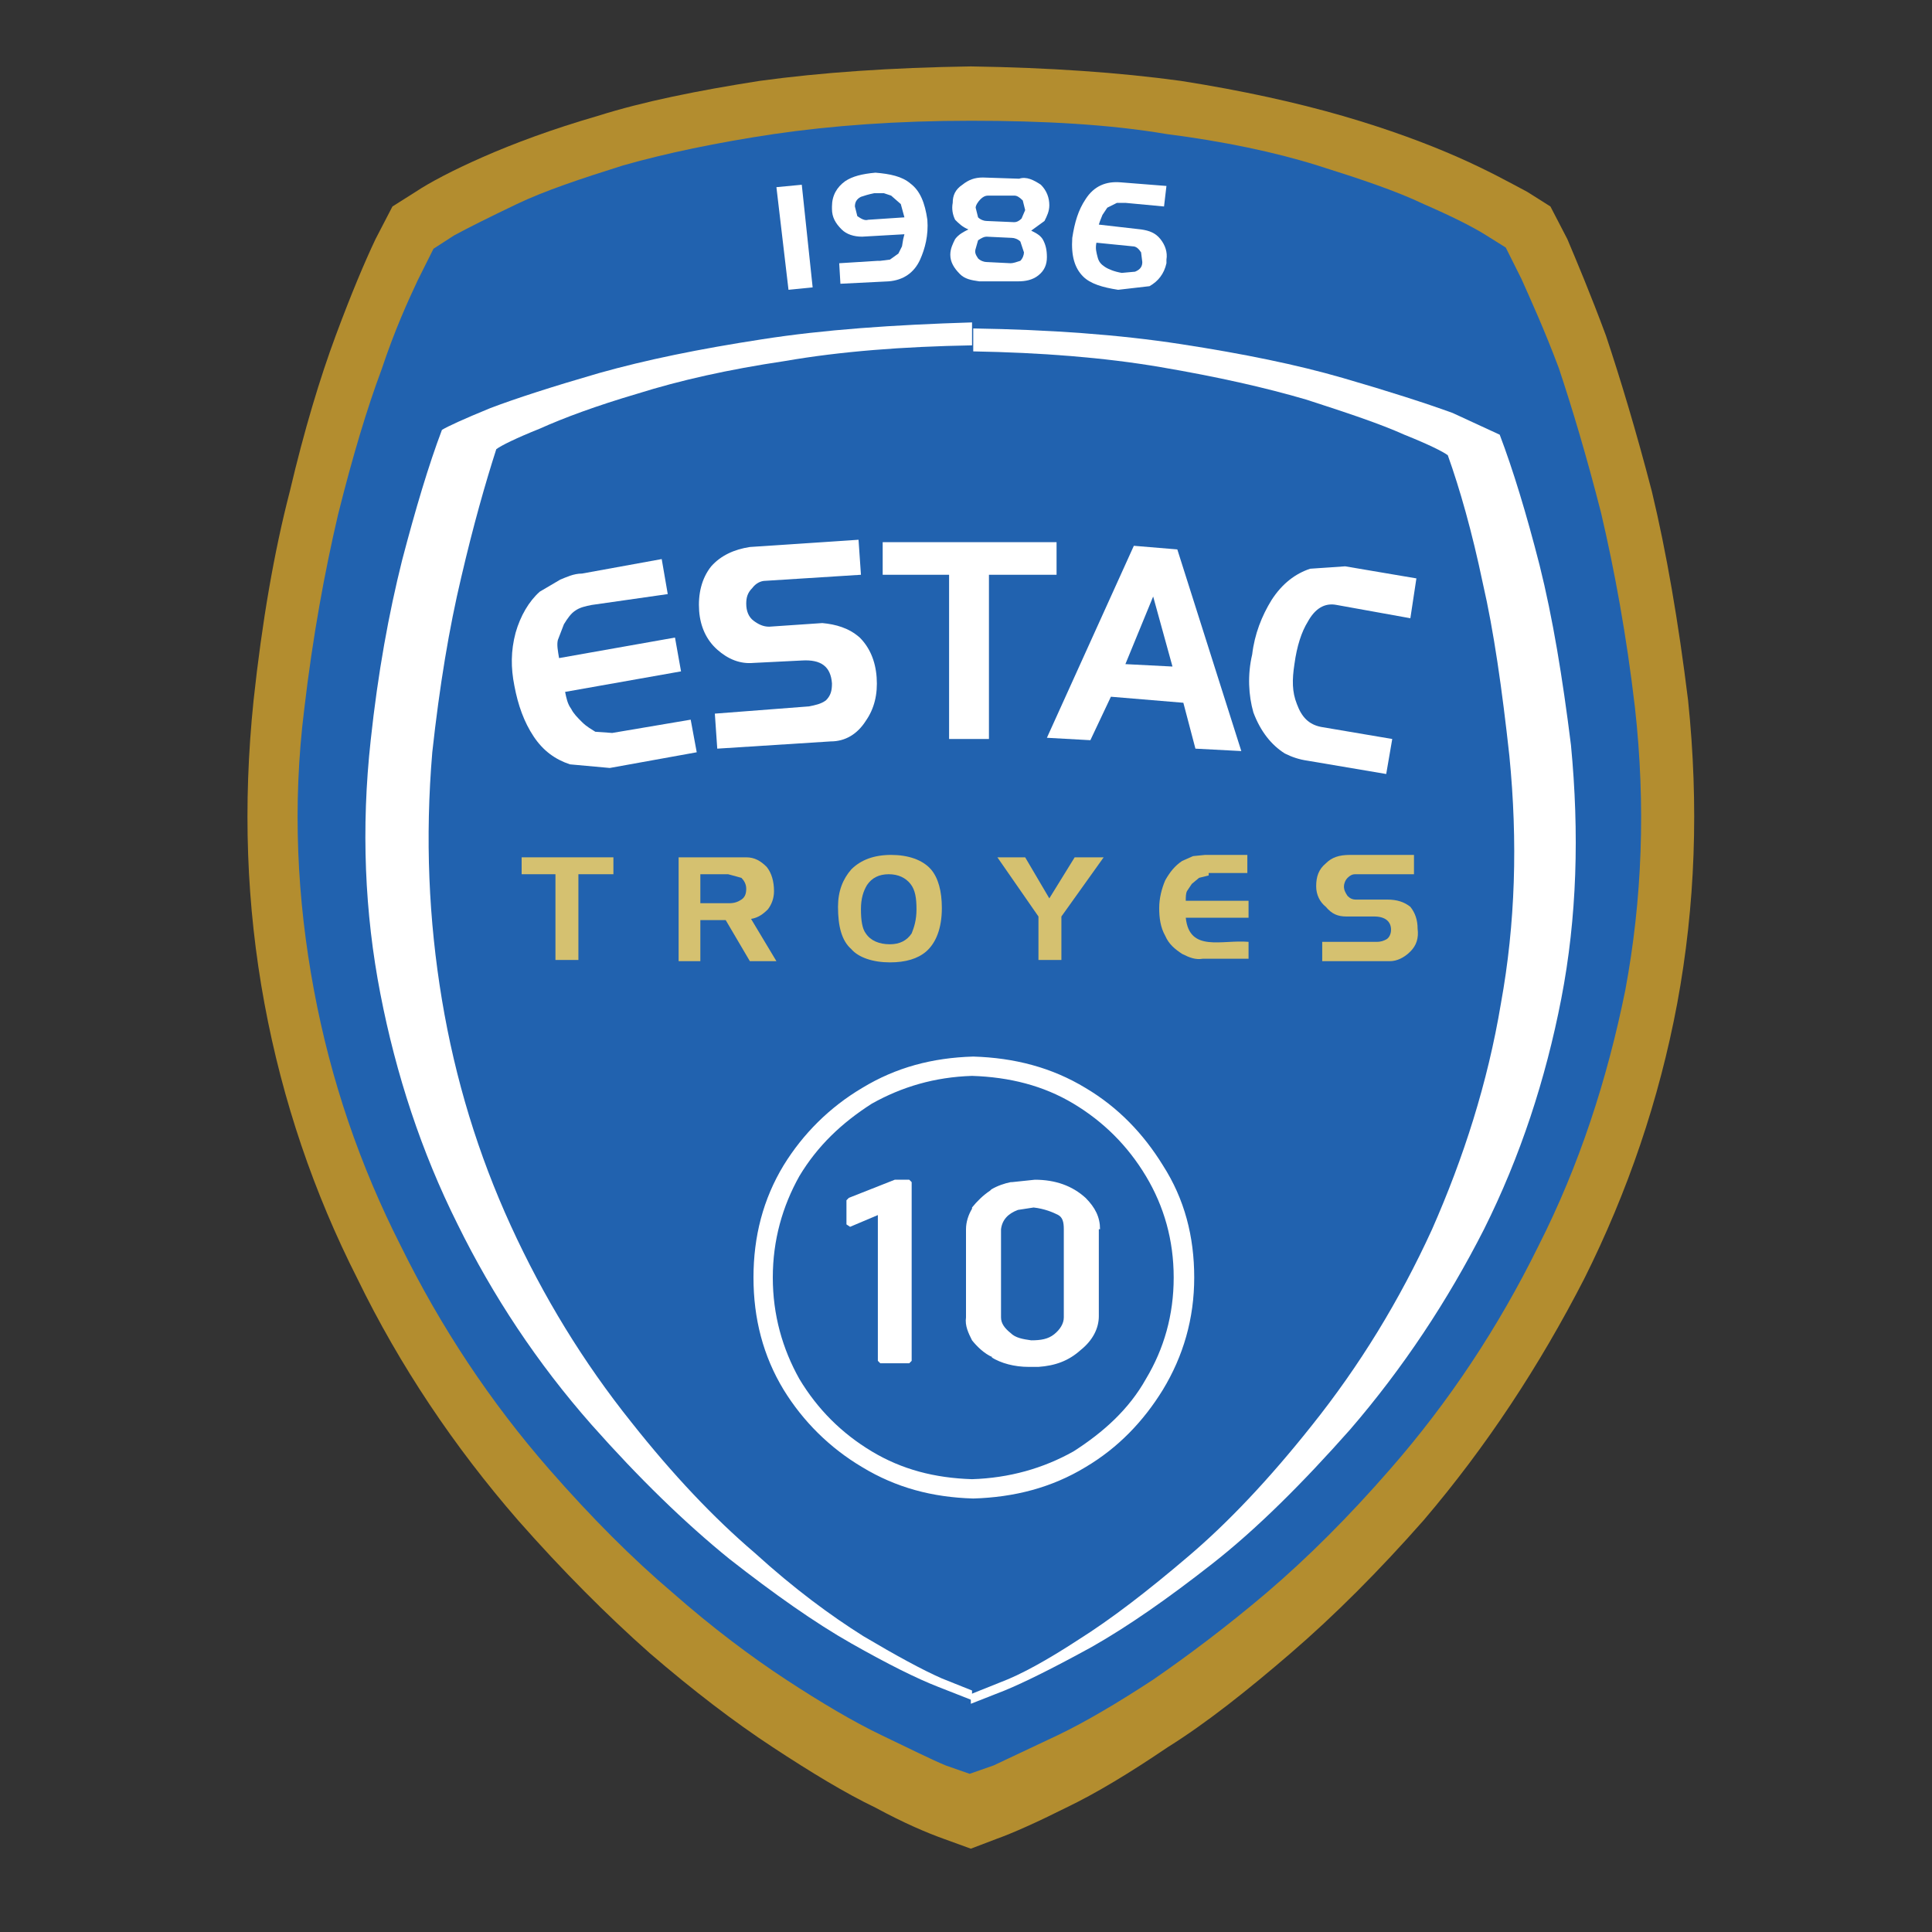<?xml version="1.0" encoding="utf-8"?>
<!-- Generator: Adobe Illustrator 19.1.0, SVG Export Plug-In . SVG Version: 6.00 Build 0)  -->
<svg version="1.1" id="Layer_1" xmlns="http://www.w3.org/2000/svg" xmlns:xlink="http://www.w3.org/1999/xlink" x="0px" y="0px"
	 viewBox="0 0 160 160" style="enable-background:new 0 0 160 160;" xml:space="preserve">
<rect x="0" y="0" width="160" height="160" fill="#333333" stroke="none"/>
<style type="text/css">
	.st0{fill-rule:evenodd;clip-rule:evenodd;fill:#B38D2F;}
	.st1{fill-rule:evenodd;clip-rule:evenodd;fill:#2162AF;}
	.st2{fill-rule:evenodd;clip-rule:evenodd;fill:#FFFFFF;}
	.st3{fill:#FFFFFF;}
	.st4{fill-rule:evenodd;clip-rule:evenodd;fill:#D5C170;}
</style>
<g>
	<path class="st0" d="M120.7,13c-2.5-1.1-5.7-2.3-9.5-3.4c-3.8-1.1-8.3-2.1-13.4-2.9C92.7,6,86.9,5.6,80.4,5.5
		C73.8,5.6,68,6,62.9,6.7c-5.1,0.8-9.6,1.7-13.4,2.9c-3.8,1.1-7,2.3-9.5,3.4c-2.5,1.1-4.4,2.1-5.6,2.9l-1.9,1.2l-1.4,2.7
		c-0.9,1.9-2,4.5-3.3,8c-1.3,3.5-2.6,7.8-3.8,12.9c-1.3,5-2.3,10.8-3,17.3c-0.9,8.7-0.6,17,0.9,25.1c1.5,8.1,4.1,15.7,7.7,22.8
		c3.5,7.2,8,13.9,13.3,20c3.7,4.2,7.4,7.9,10.9,11c3.6,3.1,7,5.7,10.2,7.8c3.2,2.1,6,3.8,8.5,5c2.4,1.3,4.3,2.1,5.7,2.6l2.2,0.8
		l2.1-0.8c1.4-0.5,3.4-1.4,5.8-2.6c2.5-1.2,5.3-2.9,8.4-5c3.2-2,6.6-4.7,10.2-7.8c3.6-3.1,7.3-6.8,11-11c5.2-6.1,9.6-12.8,13.3-20
		c3.6-7.2,6.2-14.8,7.7-22.8c1.5-8.1,1.8-16.4,0.9-25.1c-0.8-6.5-1.8-12.3-3-17.3c-1.3-5-2.6-9.3-3.8-12.9c-1.3-3.5-2.4-6.1-3.2-8
		l-1.4-2.7l-1.9-1.2C125,15.1,123.2,14.1,120.7,13"/>
	<path class="st1" d="M123.1,19.5c-1.1-0.7-2.9-1.6-5.2-2.6c-2.3-1.1-5.3-2.1-8.8-3.2c-3.5-1.1-7.8-2-12.5-2.6
		c-4.7-0.8-10.2-1.1-16.2-1.1c-6.1,0-11.5,0.4-16.3,1.1c-4.7,0.7-9,1.6-12.5,2.6c-3.5,1.1-6.5,2.1-8.8,3.2c-2.3,1.1-4.1,2-5.2,2.6
		l-1.7,1.1l-1.3,2.6c-0.8,1.7-1.9,4.1-3,7.4c-1.2,3.2-2.4,7.2-3.6,12c-1.1,4.7-2.1,10.1-2.8,16.1C24.2,66.7,24.6,74.5,26,82
		c1.4,7.5,3.8,14.5,7.2,21.2c3.3,6.7,7.4,12.9,12.3,18.5c3.5,4,6.9,7.4,10.2,10.2c3.3,2.9,6.5,5.3,9.4,7.2c2.9,1.9,5.6,3.5,7.9,4.6
		c2.3,1.1,4.1,2,5.3,2.5l2,0.7l2-0.7l5.3-2.5c2.3-1.1,5-2.7,7.9-4.6c2.9-2,6.1-4.4,9.4-7.2c3.4-2.9,6.8-6.3,10.2-10.2
		c4.9-5.6,9-11.8,12.3-18.5c3.4-6.7,5.7-13.8,7.2-21.2c1.4-7.5,1.7-15.3,0.8-23.4c-0.7-6-1.7-11.4-2.8-16.1c-1.2-4.7-2.4-8.7-3.5-12
		c-1.2-3.2-2.3-5.6-3.1-7.4l-1.3-2.6L123.1,19.5"/>
	<path class="st2" d="M63.1,28.1c-5.2,0.8-9.6,1.7-13.5,2.8c-3.8,1.1-6.9,2.1-9,2.9c-2.2,0.9-3.5,1.5-4,1.8
		c-1.1,2.9-2.2,6.6-3.3,10.8c-1.1,4.4-2,9.3-2.6,14.9c-0.8,7.3-0.5,14.3,0.8,21c1.3,6.7,3.4,13.1,6.4,19.1
		c2.9,5.9,6.6,11.5,11.1,16.6c3.9,4.4,7.7,8.1,11.4,11.1c3.7,2.9,7.1,5.3,10.1,7c3,1.7,5.4,2.9,7.2,3.6l2.8,1.1v-0.8l-2.5-1
		c-1.6-0.7-3.8-1.9-6.5-3.5c-2.7-1.7-5.7-3.9-9-6.9c-3.4-2.9-6.8-6.5-10.2-10.8c-4-5-7.3-10.4-10-16.3c-2.7-5.9-4.6-12.1-5.7-18.7
		c-1.1-6.6-1.4-13.4-0.8-20.5c0.6-5.5,1.4-10.3,2.4-14.5c1-4.3,2-7.8,2.9-10.6c0.4-0.3,1.6-0.9,3.6-1.7c2-0.9,4.7-1.9,8.1-2.9
		c3.5-1.1,7.5-2,12.2-2.7c4.6-0.8,9.8-1.2,15.5-1.3v-1.9C74,26.9,68.2,27.3,63.1,28.1"/>
	<path class="st2" d="M125,62.6c0.7,7.1,0.5,13.9-0.7,20.5c-1.1,6.6-3.1,12.8-5.7,18.7c-2.7,5.9-6,11.3-10,16.3
		c-3.5,4.4-6.9,8-10.2,10.8c-3.4,2.9-6.4,5.2-9.1,6.9c-2.6,1.7-4.8,2.9-6.4,3.5l-2.5,1v0.8l2.8-1.1c1.7-0.7,4.1-1.9,7.2-3.6
		c3-1.7,6.3-4,10-6.9c3.7-2.9,7.5-6.7,11.4-11.1c4.4-5.1,8.1-10.7,11.1-16.6c3-6,5.1-12.4,6.4-19.1c1.3-6.7,1.5-13.7,0.8-21
		c-0.7-5.6-1.5-10.5-2.6-14.9c-1.1-4.3-2.2-7.9-3.3-10.8l-3.9-1.8c-2.2-0.8-5.3-1.8-9.1-2.9c-3.8-1.1-8.2-2-13.4-2.8
		c-5.2-0.8-10.9-1.2-17.2-1.3v1.9c5.6,0.1,10.8,0.5,15.5,1.3c4.7,0.8,8.7,1.7,12.1,2.7c3.4,1.1,6.1,2,8.1,2.9c2,0.8,3.2,1.4,3.6,1.7
		c1,2.8,2,6.3,2.9,10.6C123.7,52.2,124.4,57.1,125,62.6"/>
	<path class="st3" d="M98.8,105.8L98.8,105.8 M94.9,97.4 M96.3,96.5 M89,91.5 M89.9,90.1 M80.6,89.2 M80.6,87.6 M72.3,91.5
		 M71.4,90.1 M66.3,97.4 M64.9,96.5 M64.1,105.8 M62.4,105.8 M66.3,114.2 M64.9,115.1 M72.3,120.1 M71.4,121.5 M80.6,122.4
		 M80.6,124 M89,120.1 M89.9,121.5 M94.9,114.2 M97.2,105.8c0,3.1-0.8,5.9-2.3,8.4c-1.4,2.5-3.5,4.4-6,6c-2.5,1.4-5.3,2.2-8.4,2.3
		c-3.1-0.1-5.8-0.8-8.3-2.3c-2.5-1.5-4.5-3.5-6-6c-1.4-2.5-2.2-5.3-2.2-8.4c0-3.1,0.8-5.9,2.2-8.4c1.5-2.5,3.5-4.4,6-6
		c2.5-1.4,5.2-2.2,8.3-2.3c3.1,0.1,5.9,0.8,8.4,2.3c2.5,1.5,4.5,3.5,6,6C96.4,99.9,97.2,102.7,97.2,105.8z M96.3,115.1
		c1.7-2.8,2.6-5.9,2.6-9.3c0-3.4-0.8-6.5-2.6-9.3c-1.6-2.6-3.7-4.8-6.4-6.4c-2.8-1.7-5.9-2.5-9.3-2.6c-3.4,0.1-6.4,0.9-9.2,2.6
		c-2.7,1.6-4.9,3.8-6.5,6.4c-1.7,2.8-2.5,5.9-2.5,9.3c0,3.4,0.8,6.5,2.5,9.3c1.6,2.6,3.8,4.8,6.5,6.4c2.8,1.7,5.8,2.5,9.2,2.6
		c3.4-0.1,6.5-0.9,9.3-2.6C92.6,119.9,94.7,117.7,96.3,115.1z"/>
	<polyline class="st2" points="70.3,99.4 74.2,97.9 75.3,97.9 75.3,112.8 72.9,112.8 72.9,100.4 70.3,101.4 70.3,99.4 	"/>
	<path class="st3" d="M70.4,99.6l3.8-1.5h-0.1h1.1l-0.2-0.2v14.9l0.2-0.2h-2.4l0.2,0.2v-12.4l-0.3-0.2l-2.6,1.1l0.3,0.2v-2
		L70.4,99.6 M74.1,97.7l-3.8,1.5l-0.2,0.2v2l0.3,0.2l2.6-1.1l-0.3-0.2v12.4l0.2,0.2h2.4l0.2-0.2V97.9l-0.2-0.2H74.1z"/>
	<path class="st2" d="M85.6,99.8l-1.3,0.2v-0.1c-1.1,0.4-1.6,1.1-1.6,1.9v7.3c0,0.5,0.3,1.1,0.8,1.4c0.5,0.4,1.1,0.6,1.9,0.7
		c0.8,0,1.5-0.2,2-0.6c0.6-0.4,0.9-0.9,0.9-1.5v-7.3c0-0.8-0.2-1.2-0.7-1.4C87.2,100.1,86.5,99.9,85.6,99.8 M89.7,99.4
		c0.8,0.7,1.1,1.5,1.1,2.4v7.3c0,1-0.5,1.8-1.4,2.6c-0.9,0.8-2,1.2-3.3,1.3h-0.8c-1.1,0-2.1-0.3-2.9-0.8c-0.7-0.4-1.1-0.8-1.5-1.4
		c-0.4-0.5-0.5-1.1-0.5-1.7v-7.3c0-0.5,0.2-1.1,0.5-1.7c0.4-0.5,0.8-1.1,1.4-1.4c0.5-0.3,1.1-0.5,1.6-0.6l1.9-0.1
		C87.4,98,88.7,98.4,89.7,99.4z"/>
	<path class="st3" d="M85.6,100L85.6,100 M87.8,100.1 M87.6,100.6 M88.6,101.8 M88.1,101.8 M88.6,109.1 M88.1,109.1 M87.6,110.8
		 M87.3,110.5 M85.4,111.4 M85.4,111 M83.4,110.7 M83.7,110.4 M82.5,109.1 M82.9,109.1 M82.5,101.8 M82.9,101.8 M85.6,99.5l-1.3,0.2
		l0.2,0.2v-0.1l-0.3-0.2c-1.1,0.5-1.7,1.1-1.7,2.1v7.3c0,0.6,0.3,1.1,0.9,1.6c0.5,0.5,1.2,0.7,2,0.8c0.8,0,1.6-0.2,2.2-0.7
		c0.7-0.5,1.1-1,1-1.7v-7.3c0-0.9-0.3-1.4-0.8-1.7C87.3,99.9,86.5,99.7,85.6,99.5z M84.3,100.2l1.3-0.2c0.9,0.1,1.6,0.4,2,0.6
		c0.4,0.2,0.5,0.6,0.5,1.2v7.3c0,0.5-0.3,1-0.8,1.4c-0.5,0.4-1.1,0.5-1.9,0.5c-0.7-0.1-1.3-0.2-1.7-0.6c-0.5-0.4-0.8-0.8-0.8-1.3
		v-7.3C83,101,83.5,100.5,84.3,100.2l-0.2-0.3v0.1L84.3,100.2z M89.9,99.2 M85.6,98.2 M85.6,97.7 M80.5,101.8 M80.1,101.8
		 M80.5,109.1 M80.1,109.1 M81,110.7 M80.6,111 M85.3,112.8 M85.3,113.3 M86.1,112.8 M86.1,113.3 M89.3,111.6 M89.6,111.9
		 M90.6,109.1 M91.1,109.1 M90.6,101.8 M89.6,99.5c0.7,0.7,1.1,1.4,1.1,2.3v7.3c0,0.9-0.5,1.7-1.4,2.5c-0.8,0.7-1.9,1.1-3.2,1.2
		h-0.8c-1.1-0.1-2-0.3-2.8-0.8h-0.1c-0.6-0.3-1.1-0.8-1.4-1.3c-0.3-0.5-0.5-1.1-0.5-1.6v-7.3c0-0.5,0.1-1.1,0.5-1.6v0.1
		c0.3-0.5,0.8-1.1,1.4-1.4l-0.1,0.1c0.5-0.3,1.1-0.5,1.6-0.6h-0.1l1.9-0.1C87.3,98.2,88.6,98.6,89.6,99.5z M91.1,101.8
		c0-1-0.4-1.8-1.2-2.6c-1.1-1-2.5-1.5-4.2-1.5l-1.9,0.2h-0.1c-0.5,0.1-1.1,0.3-1.6,0.6L82,98.6c-0.6,0.4-1.1,0.9-1.5,1.4v0.1
		c-0.3,0.5-0.5,1.1-0.5,1.7v7.3c-0.1,0.7,0.2,1.3,0.5,1.9c0.4,0.5,1,1.1,1.7,1.4h-0.1c0.8,0.5,1.9,0.8,3.1,0.8h0.8
		c1.4-0.1,2.5-0.5,3.5-1.4c1-0.8,1.5-1.8,1.5-2.8V101.8z"/>
	<path class="st2" d="M56.4,55.6l-9.6,1.7c0.1,0.5,0.2,1,0.5,1.4c0.2,0.4,0.5,0.7,0.9,1.1c0.4,0.4,0.8,0.6,1.1,0.8l1.4,0.1l6.5-1.1
		l0.5,2.7l-7.2,1.3l-3.3-0.3c-1.2-0.4-2.2-1.1-3-2.3c-0.8-1.2-1.3-2.6-1.6-4.2c-0.3-1.5-0.3-2.9,0.1-4.4c0.4-1.4,1.1-2.6,2-3.4
		l1.7-1c0.5-0.2,1.1-0.5,1.8-0.5l6.6-1.2l0.5,2.9L49,50.1c-0.5,0.1-1,0.2-1.4,0.5c-0.3,0.2-0.6,0.6-0.9,1.1l-0.5,1.3
		c-0.1,0.4,0,0.9,0.1,1.5l9.6-1.7L56.4,55.6"/>
	<path class="st2" d="M71.2,52.8c0.8,0.8,1.3,1.9,1.4,3.3c0.1,1.4-0.2,2.6-0.9,3.6c-0.7,1.1-1.7,1.7-2.9,1.7l-9.4,0.6l-0.2-2.9
		l7.8-0.6c0.5-0.1,1-0.2,1.4-0.5c0.4-0.4,0.5-0.8,0.5-1.4c-0.1-1.4-0.9-2-2.5-1.9l-4,0.2c-1.1,0.1-2.1-0.3-3-1.1
		c-0.9-0.8-1.4-1.9-1.5-3.2c-0.1-1.4,0.2-2.7,1-3.7c0.8-0.9,1.9-1.4,3.2-1.6l9-0.6l0.2,2.9l-7.9,0.5c-0.4,0-0.8,0.2-1.1,0.6
		c-0.4,0.4-0.5,0.8-0.5,1.3c0,0.6,0.2,1.1,0.6,1.4c0.4,0.3,0.8,0.5,1.3,0.5l4.4-0.3C69.2,51.7,70.3,52,71.2,52.8"/>
	<polyline class="st2" points="87.5,47.6 81.9,47.6 81.9,61.2 78.6,61.2 78.6,47.6 73.1,47.6 73.1,44.9 87.5,44.9 87.5,47.6 	"/>
	<path class="st2" d="M97.1,55.2l-1.6-5.8l-2.3,5.6L97.1,55.2 M97.5,45.5l5.3,16.7L99,62l-1-3.8L92,57.7l-1.7,3.6l-3.6-0.2l7.2-15.9
		L97.5,45.5z"/>
	<path class="st2" d="M116.8,51.2l-6.1-1.1c-1-0.2-1.8,0.3-2.4,1.4c-0.5,0.8-0.9,2-1.1,3.5c-0.2,1.3-0.2,2.3,0.2,3.3
		c0.4,1.1,1,1.7,2,1.9l5.9,1l-0.5,2.9l-6.5-1.1c-0.7-0.1-1.3-0.3-1.9-0.6c-1.1-0.7-2-1.8-2.6-3.4c-0.4-1.4-0.5-3.1-0.1-4.8
		c0.2-1.7,0.8-3.2,1.6-4.5c0.9-1.4,2-2.2,3.2-2.6l2.9-0.2l5.9,1L116.8,51.2"/>
	<polyline class="st4" points="50.8,72.4 47.9,72.4 47.9,79.5 46,79.5 46,72.4 43.2,72.4 43.2,71 50.8,71 50.8,72.4 	"/>
	<path class="st4" d="M61.8,73.6c0-0.4-0.2-0.7-0.4-0.9l-1.1-0.3H58v2.4h2.4c0.4,0,0.7-0.1,1-0.3C61.7,74.3,61.8,74,61.8,73.6
		 M63.5,71.8c0.4,0.5,0.6,1.2,0.6,2c0,0.6-0.2,1.1-0.5,1.5c-0.4,0.4-0.8,0.7-1.4,0.8l2.1,3.5h-2.2l-2-3.4H58v3.4h-1.8V71h5.6
		C62.5,71,63,71.3,63.5,71.8z"/>
	<path class="st4" d="M75.4,73.2c-0.4-0.5-1-0.8-1.8-0.8c-0.8,0-1.4,0.3-1.8,0.9c-0.3,0.5-0.5,1.1-0.5,2c0,0.9,0.1,1.6,0.4,2
		c0.4,0.6,1.1,0.9,2,0.9c0.8,0,1.4-0.3,1.8-0.9c0.2-0.5,0.4-1.1,0.4-2C75.9,74.4,75.8,73.7,75.4,73.2 M77.1,72
		c0.6,0.7,0.9,1.8,0.9,3.2c0,1.7-0.5,2.9-1.3,3.6c-0.7,0.6-1.7,0.9-3,0.9c-1.4,0-2.6-0.4-3.2-1.1c-0.8-0.7-1.1-1.9-1.1-3.5
		c0-1.3,0.4-2.3,1.1-3.1c0.8-0.8,1.9-1.2,3.3-1.2C75.2,70.8,76.4,71.2,77.1,72z"/>
	<polyline class="st4" points="89,71 91.4,71 87.9,75.9 87.9,79.5 86,79.5 86,75.9 82.6,71 84.9,71 86.9,74.4 89,71 	"/>
	<path class="st4" d="M100.1,72.5l-0.8,0.2l-0.6,0.5l-0.4,0.6c-0.1,0.2-0.1,0.5-0.1,0.8h5.2V76h-5.2c0.3,2.9,3,1.8,5.2,2v1.4h-3.8
		c-0.6,0.1-1.1-0.1-1.7-0.4c-0.6-0.4-1.1-0.8-1.4-1.5c-0.4-0.7-0.5-1.5-0.5-2.3c0-0.8,0.2-1.6,0.5-2.3c0.4-0.7,0.8-1.2,1.4-1.6
		l0.9-0.4l1-0.1h3.5v1.5H100.1"/>
	<path class="st4" d="M116.9,72.4h-4.7c-0.2,0-0.4,0.1-0.6,0.3c-0.2,0.2-0.3,0.5-0.3,0.7c0,0.3,0.1,0.5,0.3,0.8
		c0.2,0.2,0.4,0.3,0.7,0.3h2.6c0.8,0,1.4,0.2,1.9,0.6c0.4,0.5,0.6,1.1,0.6,1.8c0.1,0.8-0.1,1.4-0.6,1.9c-0.5,0.5-1.1,0.8-1.7,0.8
		h-5.6V78h4.5c0.4,0,0.6-0.1,0.8-0.2c0.2-0.1,0.4-0.4,0.4-0.8c0-0.7-0.5-1.1-1.4-1.1h-2.3c-0.7,0-1.2-0.2-1.7-0.8
		c-0.5-0.4-0.8-1-0.8-1.7c0-0.8,0.2-1.4,0.8-1.9c0.5-0.5,1.1-0.7,2-0.7h5.3V72.4"/>
	<polyline class="st2" points="67.3,23.8 65.3,24 64.3,15.5 66.4,15.3 67.3,23.8 	"/>
	<path class="st2" d="M71.9,18.2l3-0.2l-0.3-1.1l-0.8-0.7l-0.6-0.2L72.4,16c-0.5,0.1-0.8,0.2-1.1,0.3c-0.4,0.2-0.5,0.5-0.5,0.8
		l0.2,0.8C71.3,18.1,71.6,18.3,71.9,18.2 M75.4,15.2c0.8,0.6,1.2,1.6,1.4,3c0.1,1.3-0.2,2.4-0.6,3.3c-0.5,1.1-1.4,1.7-2.6,1.8
		l-4,0.2l-0.1-1.7l3.2-0.2h0.2l0.8-0.1l0.7-0.5l0.3-0.6l0.1-0.6l0.1-0.4l-3.5,0.2c-0.7,0-1.3-0.2-1.7-0.6c-0.5-0.5-0.8-1-0.8-1.7
		v-0.2c0-0.9,0.4-1.6,1.1-2.1c0.6-0.4,1.4-0.6,2.5-0.7C73.7,14.4,74.7,14.6,75.4,15.2z"/>
	<path class="st2" d="M81,19.9l-0.2,0.7c-0.1,0.3,0,0.5,0.2,0.8c0.2,0.2,0.5,0.3,0.7,0.3l2,0.1c0.2,0,0.5-0.1,0.8-0.2
		c0.2-0.2,0.3-0.5,0.3-0.7L84.5,20c-0.2-0.2-0.5-0.3-0.7-0.3l-2.1-0.1C81.5,19.6,81.3,19.7,81,19.9 M84,16.2h-2.2
		c-0.2,0-0.4,0.1-0.6,0.3c-0.2,0.2-0.4,0.5-0.4,0.7l0.2,0.8c0.2,0.2,0.5,0.3,0.7,0.3l2.3,0.1c0.2,0,0.4-0.1,0.6-0.3l0.3-0.7
		l-0.2-0.8C84.4,16.3,84.2,16.2,84,16.2z M86.2,15.3c0.5,0.5,0.7,1.1,0.7,1.7c0,0.5-0.2,0.9-0.4,1.3l-1.1,0.8c0.4,0.2,0.8,0.4,1,0.8
		c0.2,0.4,0.3,0.8,0.3,1.4c0,0.6-0.2,1.1-0.7,1.5c-0.5,0.4-1.1,0.5-1.7,0.5h-3.2c-0.7-0.1-1.2-0.2-1.6-0.6c-0.5-0.5-0.8-1-0.8-1.6
		c0-0.5,0.2-0.9,0.4-1.3c0.3-0.4,0.7-0.6,1.1-0.8c-0.5-0.2-0.8-0.5-1.1-0.8c-0.2-0.4-0.3-0.9-0.2-1.4c0-0.6,0.2-1.1,0.8-1.5
		c0.5-0.4,1-0.6,1.7-0.6l3,0.1C85,14.6,85.6,14.9,86.2,15.3z"/>
	<path class="st2" d="M94.6,21.7l-0.1-0.8c-0.2-0.3-0.4-0.5-0.7-0.5l-3-0.3c-0.1,0.5,0,0.8,0.1,1.2c0.1,0.4,0.3,0.6,0.6,0.8
		c0.3,0.2,0.8,0.4,1.4,0.5l1.1-0.1C94.5,22.3,94.6,22,94.6,21.7 M92.5,16.8l-0.8,0.4l-0.4,0.6l-0.2,0.5L91,18.6l3.5,0.4
		c0.7,0.1,1.2,0.3,1.6,0.8c0.4,0.5,0.6,1.1,0.5,1.7v0.3c-0.2,0.9-0.7,1.5-1.4,1.9L92.6,24c-1.3-0.2-2.3-0.5-2.9-1.1
		c-0.7-0.7-1-1.7-0.9-3.2c0.2-1.3,0.5-2.3,1.1-3.2c0.7-1.1,1.7-1.5,2.9-1.4l3.8,0.3l-0.2,1.7l-3.2-0.3L92.5,16.8z"/>
</g>
</svg>
